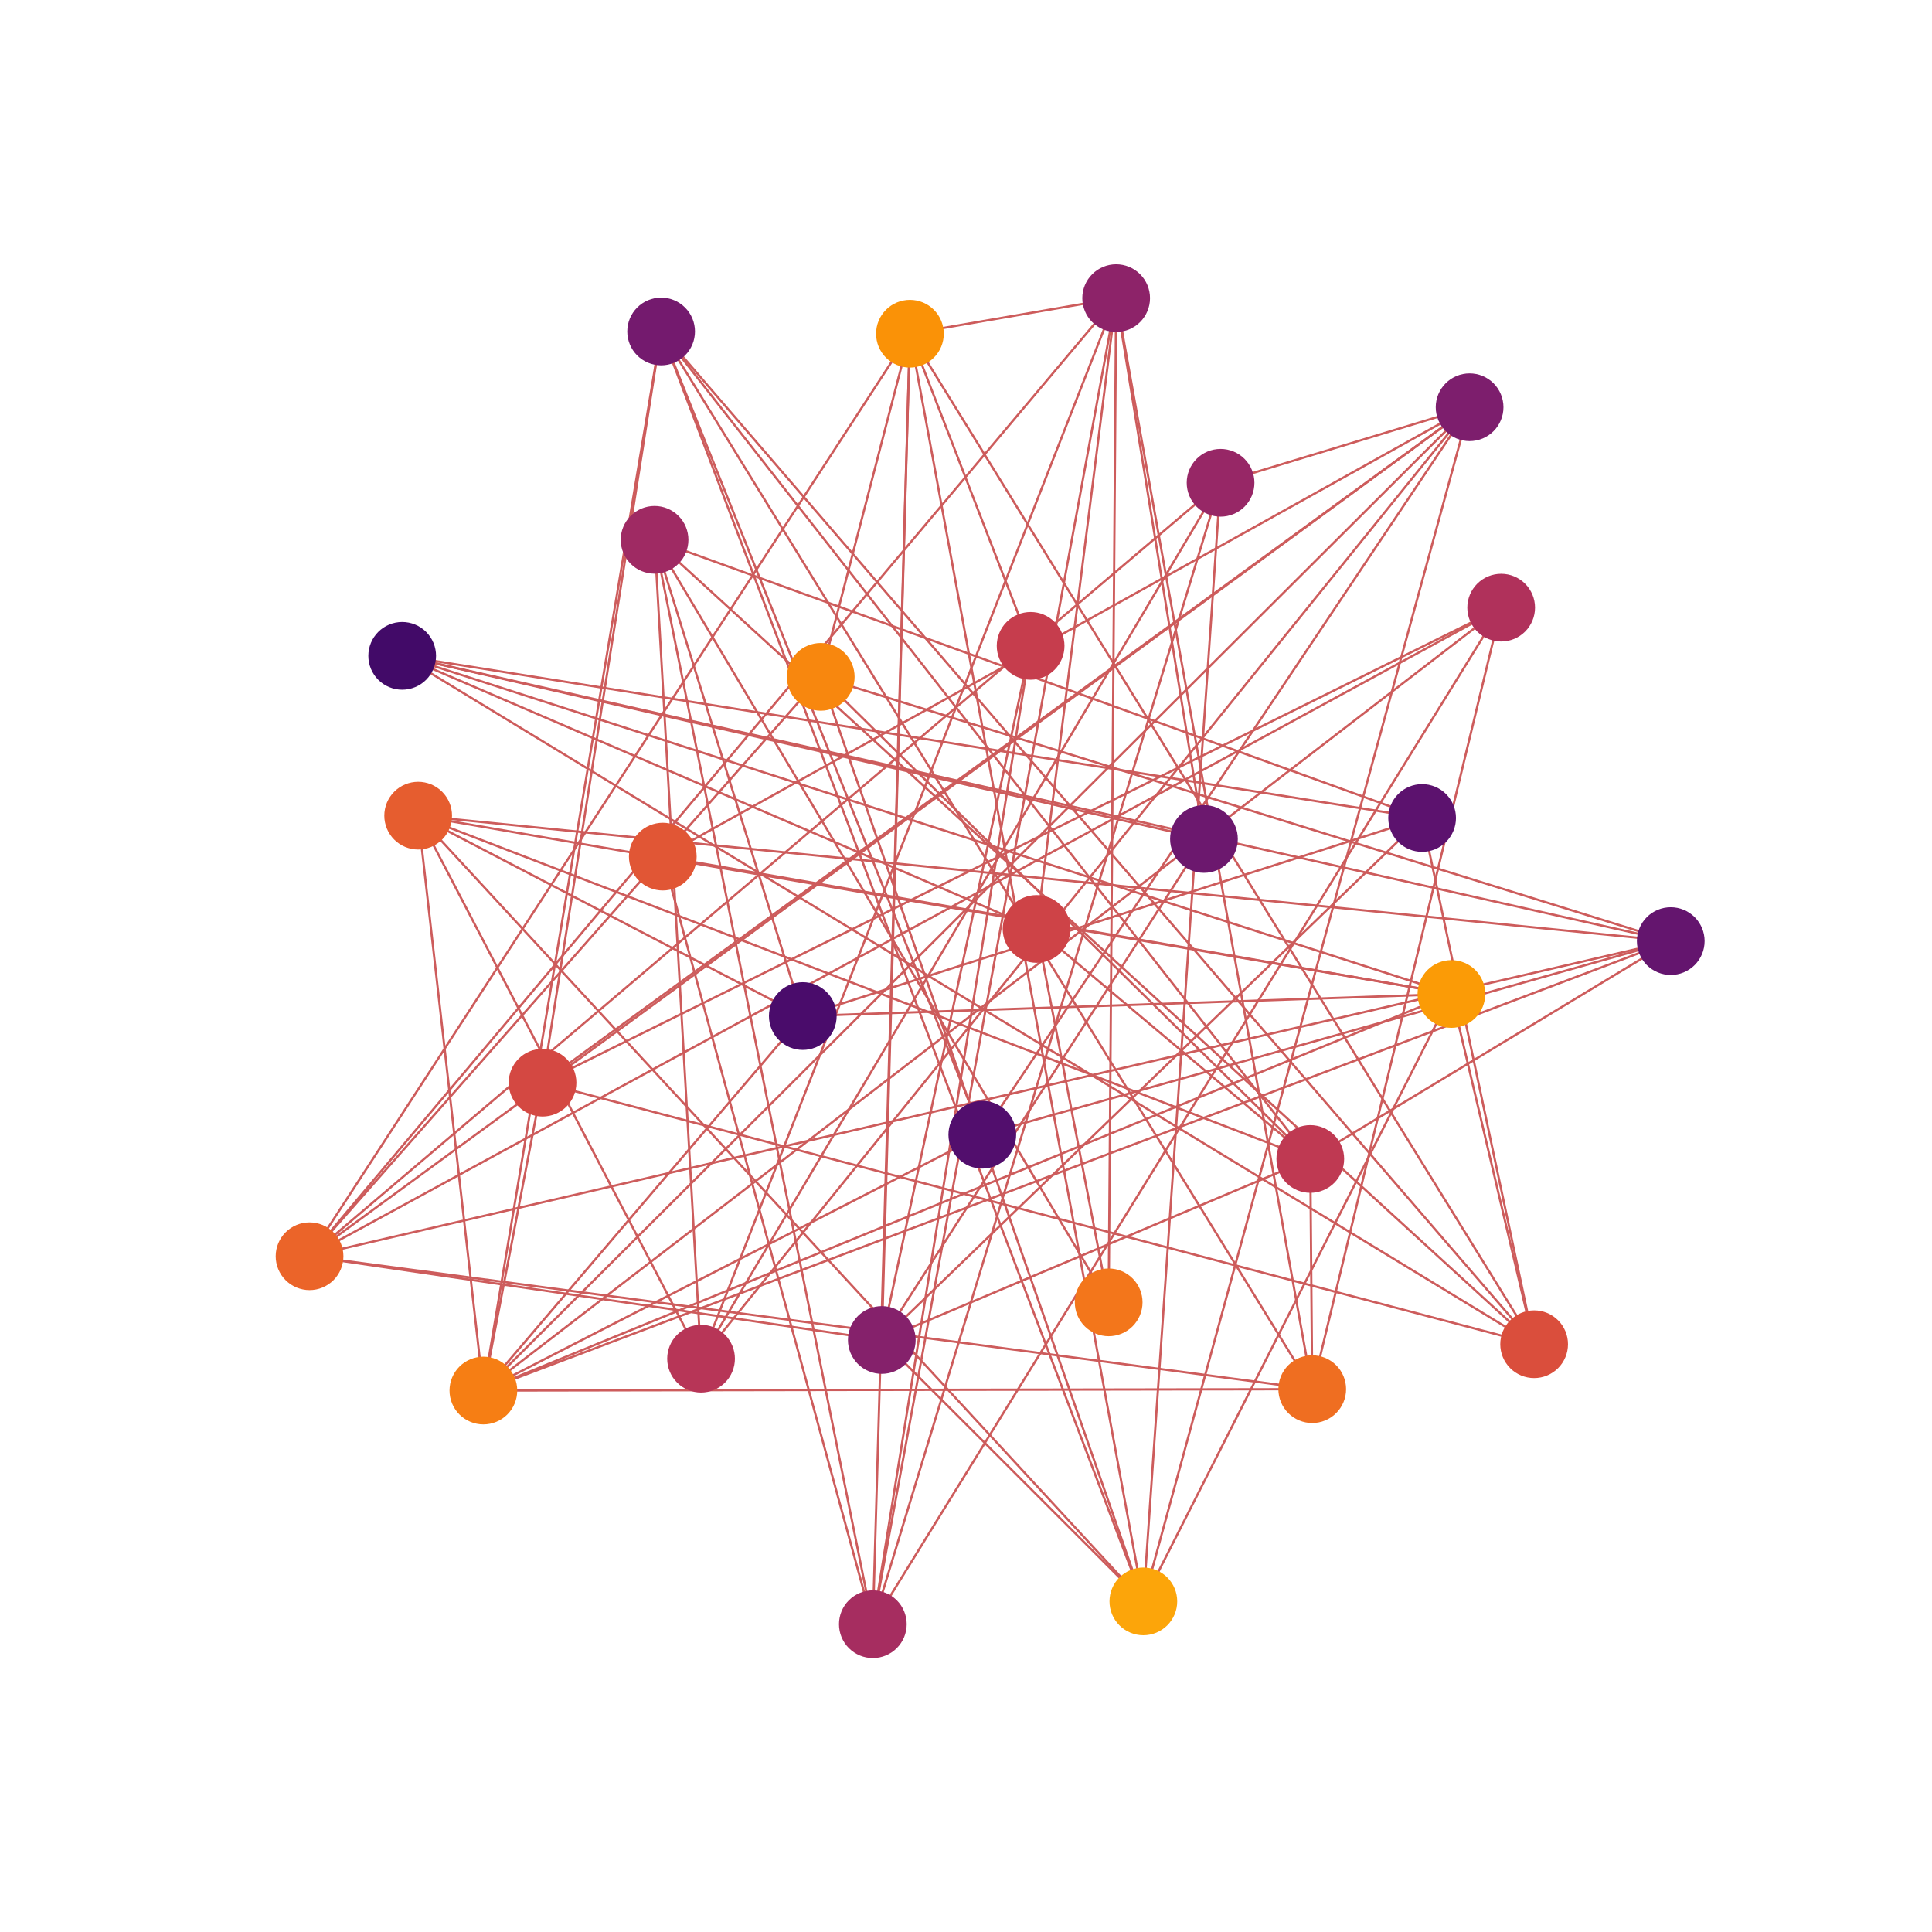 <?xml version="1.0" encoding="utf-8" standalone="no"?>
<!DOCTYPE svg PUBLIC "-//W3C//DTD SVG 1.1//EN"
  "http://www.w3.org/Graphics/SVG/1.1/DTD/svg11.dtd">
<!-- Created with matplotlib (https://matplotlib.org/) -->
<svg height="432pt" version="1.1" viewBox="0 0 432 432" width="432pt" xmlns="http://www.w3.org/2000/svg" xmlns:xlink="http://www.w3.org/1999/xlink">
 <defs>
  <style type="text/css">*{stroke-linecap:butt;stroke-linejoin:round;}</style>
 </defs>
 <g id="figure_1">
  <g id="patch_1">
   <path d="M 0 432 
L 432 432 
L 432 0 
L 0 0 
z
" style="fill:none;"/>
  </g>
  <g id="axes_1">
   <g id="LineCollection_1">
    <path clip-path="url(#p09b3b520b9)" d="M 89.932 146.649 
L 317.989 182.907 
" style="fill:none;stroke:#cd5c5c;stroke-width:0.5;"/>
    <path clip-path="url(#p09b3b520b9)" d="M 89.932 146.649 
L 373.582 210.432 
" style="fill:none;stroke:#cd5c5c;stroke-width:0.5;"/>
    <path clip-path="url(#p09b3b520b9)" d="M 89.932 146.649 
L 269.207 187.599 
" style="fill:none;stroke:#cd5c5c;stroke-width:0.5;"/>
    <path clip-path="url(#p09b3b520b9)" d="M 89.932 146.649 
L 231.778 207.716 
" style="fill:none;stroke:#cd5c5c;stroke-width:0.5;"/>
    <path clip-path="url(#p09b3b520b9)" d="M 89.932 146.649 
L 343.035 300.572 
" style="fill:none;stroke:#cd5c5c;stroke-width:0.5;"/>
    <path clip-path="url(#p09b3b520b9)" d="M 89.932 146.649 
L 324.536 222.255 
" style="fill:none;stroke:#cd5c5c;stroke-width:0.5;"/>
    <path clip-path="url(#p09b3b520b9)" d="M 179.508 227.191 
L 317.989 182.907 
" style="fill:none;stroke:#cd5c5c;stroke-width:0.5;"/>
    <path clip-path="url(#p09b3b520b9)" d="M 179.508 227.191 
L 146.361 120.705 
" style="fill:none;stroke:#cd5c5c;stroke-width:0.5;"/>
    <path clip-path="url(#p09b3b520b9)" d="M 179.508 227.191 
L 93.503 182.385 
" style="fill:none;stroke:#cd5c5c;stroke-width:0.5;"/>
    <path clip-path="url(#p09b3b520b9)" d="M 179.508 227.191 
L 108.084 310.931 
" style="fill:none;stroke:#cd5c5c;stroke-width:0.5;"/>
    <path clip-path="url(#p09b3b520b9)" d="M 179.508 227.191 
L 324.536 222.255 
" style="fill:none;stroke:#cd5c5c;stroke-width:0.5;"/>
    <path clip-path="url(#p09b3b520b9)" d="M 219.644 253.725 
L 373.582 210.432 
" style="fill:none;stroke:#cd5c5c;stroke-width:0.5;"/>
    <path clip-path="url(#p09b3b520b9)" d="M 219.644 253.725 
L 147.829 74.12 
" style="fill:none;stroke:#cd5c5c;stroke-width:0.5;"/>
    <path clip-path="url(#p09b3b520b9)" d="M 219.644 253.725 
L 328.606 91.061 
" style="fill:none;stroke:#cd5c5c;stroke-width:0.5;"/>
    <path clip-path="url(#p09b3b520b9)" d="M 219.644 253.725 
L 108.084 310.931 
" style="fill:none;stroke:#cd5c5c;stroke-width:0.5;"/>
    <path clip-path="url(#p09b3b520b9)" d="M 317.989 182.907 
L 197.173 299.626 
" style="fill:none;stroke:#cd5c5c;stroke-width:0.5;"/>
    <path clip-path="url(#p09b3b520b9)" d="M 317.989 182.907 
L 146.361 120.705 
" style="fill:none;stroke:#cd5c5c;stroke-width:0.5;"/>
    <path clip-path="url(#p09b3b520b9)" d="M 317.989 182.907 
L 343.035 300.572 
" style="fill:none;stroke:#cd5c5c;stroke-width:0.5;"/>
    <path clip-path="url(#p09b3b520b9)" d="M 373.582 210.432 
L 292.984 259.149 
" style="fill:none;stroke:#cd5c5c;stroke-width:0.5;"/>
    <path clip-path="url(#p09b3b520b9)" d="M 373.582 210.432 
L 93.503 182.385 
" style="fill:none;stroke:#cd5c5c;stroke-width:0.5;"/>
    <path clip-path="url(#p09b3b520b9)" d="M 373.582 210.432 
L 69.218 280.899 
" style="fill:none;stroke:#cd5c5c;stroke-width:0.5;"/>
    <path clip-path="url(#p09b3b520b9)" d="M 373.582 210.432 
L 108.084 310.931 
" style="fill:none;stroke:#cd5c5c;stroke-width:0.5;"/>
    <path clip-path="url(#p09b3b520b9)" d="M 373.582 210.432 
L 183.523 151.347 
" style="fill:none;stroke:#cd5c5c;stroke-width:0.5;"/>
    <path clip-path="url(#p09b3b520b9)" d="M 269.207 187.599 
L 197.173 299.626 
" style="fill:none;stroke:#cd5c5c;stroke-width:0.5;"/>
    <path clip-path="url(#p09b3b520b9)" d="M 269.207 187.599 
L 249.575 66.665 
" style="fill:none;stroke:#cd5c5c;stroke-width:0.5;"/>
    <path clip-path="url(#p09b3b520b9)" d="M 147.829 74.12 
L 292.984 259.149 
" style="fill:none;stroke:#cd5c5c;stroke-width:0.5;"/>
    <path clip-path="url(#p09b3b520b9)" d="M 147.829 74.12 
L 121.311 242.088 
" style="fill:none;stroke:#cd5c5c;stroke-width:0.5;"/>
    <path clip-path="url(#p09b3b520b9)" d="M 147.829 74.12 
L 343.035 300.572 
" style="fill:none;stroke:#cd5c5c;stroke-width:0.5;"/>
    <path clip-path="url(#p09b3b520b9)" d="M 147.829 74.12 
L 293.418 310.623 
" style="fill:none;stroke:#cd5c5c;stroke-width:0.5;"/>
    <path clip-path="url(#p09b3b520b9)" d="M 147.829 74.12 
L 108.084 310.931 
" style="fill:none;stroke:#cd5c5c;stroke-width:0.5;"/>
    <path clip-path="url(#p09b3b520b9)" d="M 147.829 74.12 
L 255.657 358.073 
" style="fill:none;stroke:#cd5c5c;stroke-width:0.5;"/>
    <path clip-path="url(#p09b3b520b9)" d="M 328.606 91.061 
L 272.922 107.953 
" style="fill:none;stroke:#cd5c5c;stroke-width:0.5;"/>
    <path clip-path="url(#p09b3b520b9)" d="M 328.606 91.061 
L 156.758 303.808 
" style="fill:none;stroke:#cd5c5c;stroke-width:0.5;"/>
    <path clip-path="url(#p09b3b520b9)" d="M 328.606 91.061 
L 121.311 242.088 
" style="fill:none;stroke:#cd5c5c;stroke-width:0.5;"/>
    <path clip-path="url(#p09b3b520b9)" d="M 328.606 91.061 
L 148.202 191.544 
" style="fill:none;stroke:#cd5c5c;stroke-width:0.5;"/>
    <path clip-path="url(#p09b3b520b9)" d="M 328.606 91.061 
L 69.218 280.899 
" style="fill:none;stroke:#cd5c5c;stroke-width:0.5;"/>
    <path clip-path="url(#p09b3b520b9)" d="M 328.606 91.061 
L 108.084 310.931 
" style="fill:none;stroke:#cd5c5c;stroke-width:0.5;"/>
    <path clip-path="url(#p09b3b520b9)" d="M 328.606 91.061 
L 255.657 358.073 
" style="fill:none;stroke:#cd5c5c;stroke-width:0.5;"/>
    <path clip-path="url(#p09b3b520b9)" d="M 197.173 299.626 
L 292.984 259.149 
" style="fill:none;stroke:#cd5c5c;stroke-width:0.5;"/>
    <path clip-path="url(#p09b3b520b9)" d="M 197.173 299.626 
L 230.449 144.415 
" style="fill:none;stroke:#cd5c5c;stroke-width:0.5;"/>
    <path clip-path="url(#p09b3b520b9)" d="M 197.173 299.626 
L 69.218 280.899 
" style="fill:none;stroke:#cd5c5c;stroke-width:0.5;"/>
    <path clip-path="url(#p09b3b520b9)" d="M 197.173 299.626 
L 203.463 74.621 
" style="fill:none;stroke:#cd5c5c;stroke-width:0.5;"/>
    <path clip-path="url(#p09b3b520b9)" d="M 197.173 299.626 
L 255.657 358.073 
" style="fill:none;stroke:#cd5c5c;stroke-width:0.5;"/>
    <path clip-path="url(#p09b3b520b9)" d="M 249.575 66.665 
L 195.169 363.175 
" style="fill:none;stroke:#cd5c5c;stroke-width:0.5;"/>
    <path clip-path="url(#p09b3b520b9)" d="M 249.575 66.665 
L 156.758 303.808 
" style="fill:none;stroke:#cd5c5c;stroke-width:0.5;"/>
    <path clip-path="url(#p09b3b520b9)" d="M 249.575 66.665 
L 231.778 207.716 
" style="fill:none;stroke:#cd5c5c;stroke-width:0.5;"/>
    <path clip-path="url(#p09b3b520b9)" d="M 249.575 66.665 
L 69.218 280.899 
" style="fill:none;stroke:#cd5c5c;stroke-width:0.5;"/>
    <path clip-path="url(#p09b3b520b9)" d="M 249.575 66.665 
L 293.418 310.623 
" style="fill:none;stroke:#cd5c5c;stroke-width:0.5;"/>
    <path clip-path="url(#p09b3b520b9)" d="M 249.575 66.665 
L 247.901 291.21 
" style="fill:none;stroke:#cd5c5c;stroke-width:0.5;"/>
    <path clip-path="url(#p09b3b520b9)" d="M 249.575 66.665 
L 203.463 74.621 
" style="fill:none;stroke:#cd5c5c;stroke-width:0.5;"/>
    <path clip-path="url(#p09b3b520b9)" d="M 272.922 107.953 
L 195.169 363.175 
" style="fill:none;stroke:#cd5c5c;stroke-width:0.5;"/>
    <path clip-path="url(#p09b3b520b9)" d="M 272.922 107.953 
L 156.758 303.808 
" style="fill:none;stroke:#cd5c5c;stroke-width:0.5;"/>
    <path clip-path="url(#p09b3b520b9)" d="M 272.922 107.953 
L 69.218 280.899 
" style="fill:none;stroke:#cd5c5c;stroke-width:0.5;"/>
    <path clip-path="url(#p09b3b520b9)" d="M 272.922 107.953 
L 255.657 358.073 
" style="fill:none;stroke:#cd5c5c;stroke-width:0.5;"/>
    <path clip-path="url(#p09b3b520b9)" d="M 146.361 120.705 
L 195.169 363.175 
" style="fill:none;stroke:#cd5c5c;stroke-width:0.5;"/>
    <path clip-path="url(#p09b3b520b9)" d="M 146.361 120.705 
L 156.758 303.808 
" style="fill:none;stroke:#cd5c5c;stroke-width:0.5;"/>
    <path clip-path="url(#p09b3b520b9)" d="M 146.361 120.705 
L 343.035 300.572 
" style="fill:none;stroke:#cd5c5c;stroke-width:0.5;"/>
    <path clip-path="url(#p09b3b520b9)" d="M 146.361 120.705 
L 247.901 291.21 
" style="fill:none;stroke:#cd5c5c;stroke-width:0.5;"/>
    <path clip-path="url(#p09b3b520b9)" d="M 195.169 363.175 
L 335.665 135.871 
" style="fill:none;stroke:#cd5c5c;stroke-width:0.5;"/>
    <path clip-path="url(#p09b3b520b9)" d="M 195.169 363.175 
L 230.449 144.415 
" style="fill:none;stroke:#cd5c5c;stroke-width:0.5;"/>
    <path clip-path="url(#p09b3b520b9)" d="M 195.169 363.175 
L 148.202 191.544 
" style="fill:none;stroke:#cd5c5c;stroke-width:0.5;"/>
    <path clip-path="url(#p09b3b520b9)" d="M 195.169 363.175 
L 203.463 74.621 
" style="fill:none;stroke:#cd5c5c;stroke-width:0.5;"/>
    <path clip-path="url(#p09b3b520b9)" d="M 335.665 135.871 
L 121.311 242.088 
" style="fill:none;stroke:#cd5c5c;stroke-width:0.5;"/>
    <path clip-path="url(#p09b3b520b9)" d="M 335.665 135.871 
L 69.218 280.899 
" style="fill:none;stroke:#cd5c5c;stroke-width:0.5;"/>
    <path clip-path="url(#p09b3b520b9)" d="M 335.665 135.871 
L 293.418 310.623 
" style="fill:none;stroke:#cd5c5c;stroke-width:0.5;"/>
    <path clip-path="url(#p09b3b520b9)" d="M 335.665 135.871 
L 108.084 310.931 
" style="fill:none;stroke:#cd5c5c;stroke-width:0.5;"/>
    <path clip-path="url(#p09b3b520b9)" d="M 156.758 303.808 
L 93.503 182.385 
" style="fill:none;stroke:#cd5c5c;stroke-width:0.5;"/>
    <path clip-path="url(#p09b3b520b9)" d="M 292.984 259.149 
L 231.778 207.716 
" style="fill:none;stroke:#cd5c5c;stroke-width:0.5;"/>
    <path clip-path="url(#p09b3b520b9)" d="M 292.984 259.149 
L 93.503 182.385 
" style="fill:none;stroke:#cd5c5c;stroke-width:0.5;"/>
    <path clip-path="url(#p09b3b520b9)" d="M 292.984 259.149 
L 293.418 310.623 
" style="fill:none;stroke:#cd5c5c;stroke-width:0.5;"/>
    <path clip-path="url(#p09b3b520b9)" d="M 292.984 259.149 
L 183.523 151.347 
" style="fill:none;stroke:#cd5c5c;stroke-width:0.5;"/>
    <path clip-path="url(#p09b3b520b9)" d="M 230.449 144.415 
L 203.463 74.621 
" style="fill:none;stroke:#cd5c5c;stroke-width:0.5;"/>
    <path clip-path="url(#p09b3b520b9)" d="M 231.778 207.716 
L 247.901 291.21 
" style="fill:none;stroke:#cd5c5c;stroke-width:0.5;"/>
    <path clip-path="url(#p09b3b520b9)" d="M 121.311 242.088 
L 343.035 300.572 
" style="fill:none;stroke:#cd5c5c;stroke-width:0.5;"/>
    <path clip-path="url(#p09b3b520b9)" d="M 121.311 242.088 
L 108.084 310.931 
" style="fill:none;stroke:#cd5c5c;stroke-width:0.5;"/>
    <path clip-path="url(#p09b3b520b9)" d="M 343.035 300.572 
L 203.463 74.621 
" style="fill:none;stroke:#cd5c5c;stroke-width:0.5;"/>
    <path clip-path="url(#p09b3b520b9)" d="M 343.035 300.572 
L 324.536 222.255 
" style="fill:none;stroke:#cd5c5c;stroke-width:0.5;"/>
    <path clip-path="url(#p09b3b520b9)" d="M 148.202 191.544 
L 324.536 222.255 
" style="fill:none;stroke:#cd5c5c;stroke-width:0.5;"/>
    <path clip-path="url(#p09b3b520b9)" d="M 93.503 182.385 
L 108.084 310.931 
" style="fill:none;stroke:#cd5c5c;stroke-width:0.5;"/>
    <path clip-path="url(#p09b3b520b9)" d="M 93.503 182.385 
L 324.536 222.255 
" style="fill:none;stroke:#cd5c5c;stroke-width:0.5;"/>
    <path clip-path="url(#p09b3b520b9)" d="M 93.503 182.385 
L 255.657 358.073 
" style="fill:none;stroke:#cd5c5c;stroke-width:0.5;"/>
    <path clip-path="url(#p09b3b520b9)" d="M 69.218 280.899 
L 293.418 310.623 
" style="fill:none;stroke:#cd5c5c;stroke-width:0.5;"/>
    <path clip-path="url(#p09b3b520b9)" d="M 69.218 280.899 
L 183.523 151.347 
" style="fill:none;stroke:#cd5c5c;stroke-width:0.5;"/>
    <path clip-path="url(#p09b3b520b9)" d="M 69.218 280.899 
L 203.463 74.621 
" style="fill:none;stroke:#cd5c5c;stroke-width:0.5;"/>
    <path clip-path="url(#p09b3b520b9)" d="M 293.418 310.623 
L 108.084 310.931 
" style="fill:none;stroke:#cd5c5c;stroke-width:0.5;"/>
    <path clip-path="url(#p09b3b520b9)" d="M 108.084 310.931 
L 324.536 222.255 
" style="fill:none;stroke:#cd5c5c;stroke-width:0.5;"/>
    <path clip-path="url(#p09b3b520b9)" d="M 183.523 151.347 
L 203.463 74.621 
" style="fill:none;stroke:#cd5c5c;stroke-width:0.5;"/>
    <path clip-path="url(#p09b3b520b9)" d="M 183.523 151.347 
L 255.657 358.073 
" style="fill:none;stroke:#cd5c5c;stroke-width:0.5;"/>
    <path clip-path="url(#p09b3b520b9)" d="M 203.463 74.621 
L 255.657 358.073 
" style="fill:none;stroke:#cd5c5c;stroke-width:0.5;"/>
    <path clip-path="url(#p09b3b520b9)" d="M 324.536 222.255 
L 255.657 358.073 
" style="fill:none;stroke:#cd5c5c;stroke-width:0.5;"/>
   </g>
   <g id="PathCollection_1">
    <defs>
     <path d="M 0 7.071 
C 1.875 7.071 3.674 6.326 5 5 
C 6.326 3.674 7.071 1.875 7.071 -0 
C 7.071 -1.875 6.326 -3.674 5 -5 
C 3.674 -6.326 1.875 -7.071 0 -7.071 
C -1.875 -7.071 -3.674 -6.326 -5 -5 
C -6.326 -3.674 -7.071 -1.875 -7.071 0 
C -7.071 1.875 -6.326 3.674 -5 5 
C -3.674 6.326 -1.875 7.071 0 7.071 
z
" id="C0_0_8604958b5c"/>
    </defs>
    <g clip-path="url(#p09b3b520b9)">
     <use style="fill:#420a68;stroke:#420a68;" x="89.932" xlink:href="#C0_0_8604958b5c" y="146.649"/>
    </g>
    <g clip-path="url(#p09b3b520b9)">
     <use style="fill:#4a0c6b;stroke:#4a0c6b;" x="179.508" xlink:href="#C0_0_8604958b5c" y="227.191"/>
    </g>
    <g clip-path="url(#p09b3b520b9)">
     <use style="fill:#520e6d;stroke:#520e6d;" x="219.644" xlink:href="#C0_0_8604958b5c" y="253.725"/>
    </g>
    <g clip-path="url(#p09b3b520b9)">
     <use style="fill:#5c126e;stroke:#5c126e;" x="317.989" xlink:href="#C0_0_8604958b5c" y="182.907"/>
    </g>
    <g clip-path="url(#p09b3b520b9)">
     <use style="fill:#64156e;stroke:#64156e;" x="373.582" xlink:href="#C0_0_8604958b5c" y="210.432"/>
    </g>
    <g clip-path="url(#p09b3b520b9)">
     <use style="fill:#6c186e;stroke:#6c186e;" x="269.207" xlink:href="#C0_0_8604958b5c" y="187.599"/>
    </g>
    <g clip-path="url(#p09b3b520b9)">
     <use style="fill:#741a6e;stroke:#741a6e;" x="147.829" xlink:href="#C0_0_8604958b5c" y="74.12"/>
    </g>
    <g clip-path="url(#p09b3b520b9)">
     <use style="fill:#7d1e6d;stroke:#7d1e6d;" x="328.606" xlink:href="#C0_0_8604958b5c" y="91.061"/>
    </g>
    <g clip-path="url(#p09b3b520b9)">
     <use style="fill:#85216b;stroke:#85216b;" x="197.173" xlink:href="#C0_0_8604958b5c" y="299.626"/>
    </g>
    <g clip-path="url(#p09b3b520b9)">
     <use style="fill:#8d2369;stroke:#8d2369;" x="249.575" xlink:href="#C0_0_8604958b5c" y="66.665"/>
    </g>
    <g clip-path="url(#p09b3b520b9)">
     <use style="fill:#972766;stroke:#972766;" x="272.922" xlink:href="#C0_0_8604958b5c" y="107.953"/>
    </g>
    <g clip-path="url(#p09b3b520b9)">
     <use style="fill:#9f2a63;stroke:#9f2a63;" x="146.361" xlink:href="#C0_0_8604958b5c" y="120.705"/>
    </g>
    <g clip-path="url(#p09b3b520b9)">
     <use style="fill:#a62d60;stroke:#a62d60;" x="195.169" xlink:href="#C0_0_8604958b5c" y="363.175"/>
    </g>
    <g clip-path="url(#p09b3b520b9)">
     <use style="fill:#b0315b;stroke:#b0315b;" x="335.665" xlink:href="#C0_0_8604958b5c" y="135.871"/>
    </g>
    <g clip-path="url(#p09b3b520b9)">
     <use style="fill:#b73557;stroke:#b73557;" x="156.758" xlink:href="#C0_0_8604958b5c" y="303.808"/>
    </g>
    <g clip-path="url(#p09b3b520b9)">
     <use style="fill:#bf3952;stroke:#bf3952;" x="292.984" xlink:href="#C0_0_8604958b5c" y="259.149"/>
    </g>
    <g clip-path="url(#p09b3b520b9)">
     <use style="fill:#c63d4d;stroke:#c63d4d;" x="230.449" xlink:href="#C0_0_8604958b5c" y="144.415"/>
    </g>
    <g clip-path="url(#p09b3b520b9)">
     <use style="fill:#ce4347;stroke:#ce4347;" x="231.778" xlink:href="#C0_0_8604958b5c" y="207.716"/>
    </g>
    <g clip-path="url(#p09b3b520b9)">
     <use style="fill:#d44842;stroke:#d44842;" x="121.311" xlink:href="#C0_0_8604958b5c" y="242.088"/>
    </g>
    <g clip-path="url(#p09b3b520b9)">
     <use style="fill:#da4e3c;stroke:#da4e3c;" x="343.035" xlink:href="#C0_0_8604958b5c" y="300.572"/>
    </g>
    <g clip-path="url(#p09b3b520b9)">
     <use style="fill:#e15635;stroke:#e15635;" x="148.202" xlink:href="#C0_0_8604958b5c" y="191.544"/>
    </g>
    <g clip-path="url(#p09b3b520b9)">
     <use style="fill:#e65d2f;stroke:#e65d2f;" x="93.503" xlink:href="#C0_0_8604958b5c" y="182.385"/>
    </g>
    <g clip-path="url(#p09b3b520b9)">
     <use style="fill:#eb6429;stroke:#eb6429;" x="69.218" xlink:href="#C0_0_8604958b5c" y="280.899"/>
    </g>
    <g clip-path="url(#p09b3b520b9)">
     <use style="fill:#ef6e21;stroke:#ef6e21;" x="293.418" xlink:href="#C0_0_8604958b5c" y="310.623"/>
    </g>
    <g clip-path="url(#p09b3b520b9)">
     <use style="fill:#f3761b;stroke:#f3761b;" x="247.901" xlink:href="#C0_0_8604958b5c" y="291.21"/>
    </g>
    <g clip-path="url(#p09b3b520b9)">
     <use style="fill:#f67e14;stroke:#f67e14;" x="108.084" xlink:href="#C0_0_8604958b5c" y="310.931"/>
    </g>
    <g clip-path="url(#p09b3b520b9)">
     <use style="fill:#f8870e;stroke:#f8870e;" x="183.523" xlink:href="#C0_0_8604958b5c" y="151.347"/>
    </g>
    <g clip-path="url(#p09b3b520b9)">
     <use style="fill:#fa9207;stroke:#fa9207;" x="203.463" xlink:href="#C0_0_8604958b5c" y="74.621"/>
    </g>
    <g clip-path="url(#p09b3b520b9)">
     <use style="fill:#fb9b06;stroke:#fb9b06;" x="324.536" xlink:href="#C0_0_8604958b5c" y="222.255"/>
    </g>
    <g clip-path="url(#p09b3b520b9)">
     <use style="fill:#fca50a;stroke:#fca50a;" x="255.657" xlink:href="#C0_0_8604958b5c" y="358.073"/>
    </g>
   </g>
  </g>
 </g>
 <defs>
  <clipPath id="p09b3b520b9">
   <rect height="326.16" width="334.8" x="54" y="51.84"/>
  </clipPath>
 </defs>
</svg>
